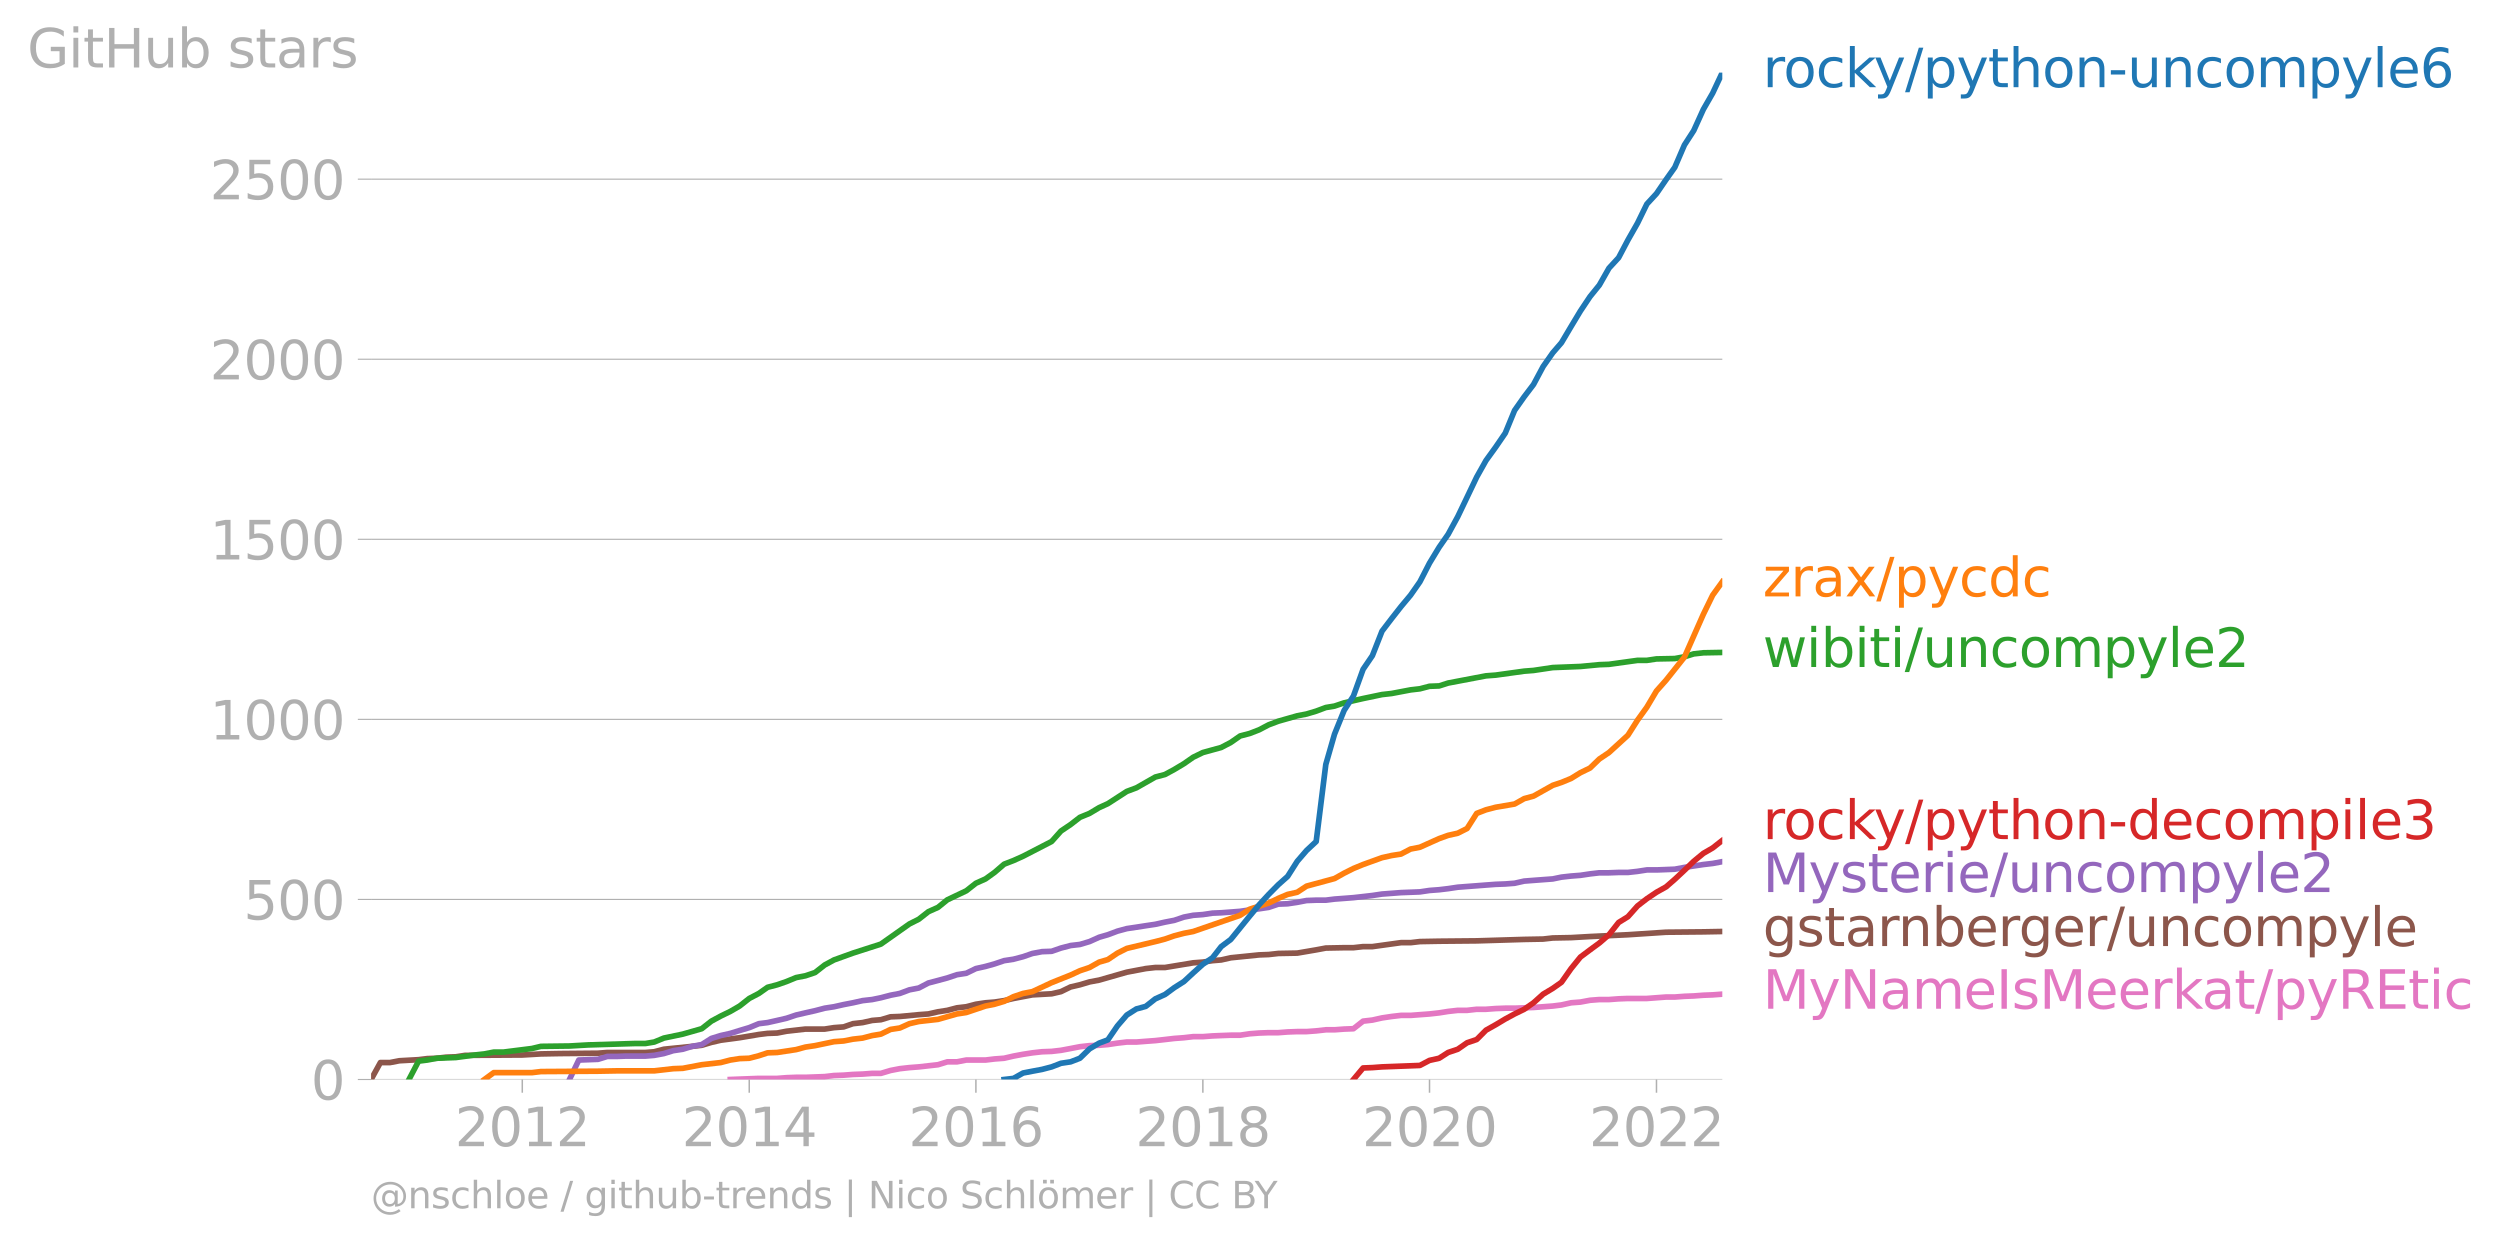 <svg xmlns:xlink="http://www.w3.org/1999/xlink" width="880.977" height="438.437" viewBox="0 0 660.733 328.828" xmlns="http://www.w3.org/2000/svg"><defs><style>*{stroke-linejoin:round;stroke-linecap:butt}</style></defs><g id="figure_1"><path d="M0 328.828h660.733V0H0v328.828z" style="fill:none" id="patch_1"/><g id="axes_1"><path d="M98.073 285.3h357.12V19.188H98.073V285.3z" style="fill:none" id="patch_2"/><g id="matplotlib.axis_1"><g id="xtick_1"><g id="line2d_1"><defs><path id="m836048f4ea" d="M0 0v3.5" style="stroke:#b0b0b0;stroke-width:.4"/></defs><use xlink:href="#m836048f4ea" x="138.036" y="285.3" style="fill:#b0b0b0;stroke:#b0b0b0;stroke-width:.4"/></g><g style="fill:#b0b0b0" transform="matrix(.14 0 0 -.14 120.22 302.938)" id="text_1"><defs><path id="DejaVuSans-32" d="M1228 531h2203V0H469v531q359 372 979 998 621 627 780 809 303 340 423 576 121 236 121 464 0 372-261 606-261 235-680 235-297 0-627-103-329-103-704-313v638q381 153 712 231 332 78 607 78 725 0 1156-363 431-362 431-968 0-288-108-546-107-257-392-607-78-91-497-524-418-433-1181-1211z" transform="scale(.016)"/><path id="DejaVuSans-30" d="M2034 4250q-487 0-733-480-245-479-245-1442 0-959 245-1439 246-480 733-480 491 0 736 480 246 480 246 1439 0 963-246 1442-245 480-736 480zm0 500q785 0 1199-621 414-620 414-1801 0-1178-414-1799Q2819-91 2034-91q-784 0-1198 620-414 621-414 1799 0 1181 414 1801 414 621 1198 621z" transform="scale(.016)"/><path id="DejaVuSans-31" d="M794 531h1031v3560L703 3866v575l1116 225h631V531h1031V0H794v531z" transform="scale(.016)"/></defs><use xlink:href="#DejaVuSans-32"/><use xlink:href="#DejaVuSans-30" x="63.623"/><use xlink:href="#DejaVuSans-31" x="127.246"/><use xlink:href="#DejaVuSans-32" x="190.869"/></g></g><g id="xtick_2"><use xlink:href="#m836048f4ea" x="198.021" y="285.3" style="fill:#b0b0b0;stroke:#b0b0b0;stroke-width:.4" id="line2d_2"/><g style="fill:#b0b0b0" transform="matrix(.14 0 0 -.14 180.206 302.938)" id="text_2"><defs><path id="DejaVuSans-34" d="M2419 4116 825 1625h1594v2491zm-166 550h794V1625h666v-525h-666V0h-628v1100H313v609l1940 2957z" transform="scale(.016)"/></defs><use xlink:href="#DejaVuSans-32"/><use xlink:href="#DejaVuSans-30" x="63.623"/><use xlink:href="#DejaVuSans-31" x="127.246"/><use xlink:href="#DejaVuSans-34" x="190.869"/></g></g><g id="xtick_3"><use xlink:href="#m836048f4ea" x="257.924" y="285.3" style="fill:#b0b0b0;stroke:#b0b0b0;stroke-width:.4" id="line2d_3"/><g style="fill:#b0b0b0" transform="matrix(.14 0 0 -.14 240.109 302.938)" id="text_3"><defs><path id="DejaVuSans-36" d="M2113 2584q-425 0-674-291-248-290-248-796 0-503 248-796 249-292 674-292t673 292q248 293 248 796 0 506-248 796-248 291-673 291zm1253 1979v-575q-238 112-480 171-242 60-480 60-625 0-955-422-329-422-376-1275 184 272 462 417 279 145 613 145 703 0 1111-427 408-426 408-1160 0-719-425-1154Q2819-91 2113-91q-810 0-1238 620-428 621-428 1799 0 1106 525 1764t1409 658q238 0 480-47t505-140z" transform="scale(.016)"/></defs><use xlink:href="#DejaVuSans-32"/><use xlink:href="#DejaVuSans-30" x="63.623"/><use xlink:href="#DejaVuSans-31" x="127.246"/><use xlink:href="#DejaVuSans-36" x="190.869"/></g></g><g id="xtick_4"><use xlink:href="#m836048f4ea" x="317.909" y="285.3" style="fill:#b0b0b0;stroke:#b0b0b0;stroke-width:.4" id="line2d_4"/><g style="fill:#b0b0b0" transform="matrix(.14 0 0 -.14 300.094 302.938)" id="text_4"><defs><path id="DejaVuSans-38" d="M2034 2216q-450 0-708-241-257-241-257-662 0-422 257-663 258-241 708-241t709 242q260 243 260 662 0 421-258 662-257 241-711 241zm-631 268q-406 100-633 378-226 279-226 679 0 559 398 884 399 325 1092 325 697 0 1094-325t397-884q0-400-227-679-226-278-629-378 456-106 710-416 255-309 255-755 0-679-414-1042Q2806-91 2034-91q-771 0-1186 362-414 363-414 1042 0 446 256 755 257 310 713 416zm-231 997q0-362 226-565 227-203 636-203 407 0 636 203 230 203 230 565 0 363-230 566-229 203-636 203-409 0-636-203-226-203-226-566z" transform="scale(.016)"/></defs><use xlink:href="#DejaVuSans-32"/><use xlink:href="#DejaVuSans-30" x="63.623"/><use xlink:href="#DejaVuSans-31" x="127.246"/><use xlink:href="#DejaVuSans-38" x="190.869"/></g></g><g id="xtick_5"><use xlink:href="#m836048f4ea" x="377.812" y="285.3" style="fill:#b0b0b0;stroke:#b0b0b0;stroke-width:.4" id="line2d_5"/><g style="fill:#b0b0b0" transform="matrix(.14 0 0 -.14 359.997 302.938)" id="text_5"><use xlink:href="#DejaVuSans-32"/><use xlink:href="#DejaVuSans-30" x="63.623"/><use xlink:href="#DejaVuSans-32" x="127.246"/><use xlink:href="#DejaVuSans-30" x="190.869"/></g></g><g id="xtick_6"><use xlink:href="#m836048f4ea" x="437.797" y="285.3" style="fill:#b0b0b0;stroke:#b0b0b0;stroke-width:.4" id="line2d_6"/><g style="fill:#b0b0b0" transform="matrix(.14 0 0 -.14 419.982 302.938)" id="text_6"><use xlink:href="#DejaVuSans-32"/><use xlink:href="#DejaVuSans-30" x="63.623"/><use xlink:href="#DejaVuSans-32" x="127.246"/><use xlink:href="#DejaVuSans-32" x="190.869"/></g></g></g><g id="matplotlib.axis_2"><g id="ytick_1"><path d="M98.073 285.3h357.12" clip-path="url(#p57b2402890)" style="fill:none;stroke:#b0b0b0;stroke-width:.3;stroke-linecap:square" id="line2d_7"/><g id="line2d_8"><defs><path id="m64aa85d03d" d="M0 0h-3.5" style="stroke:#b0b0b0;stroke-width:.3"/></defs><use xlink:href="#m64aa85d03d" x="98.073" y="285.3" style="fill:#b0b0b0;stroke:#b0b0b0;stroke-width:.3"/></g><use xlink:href="#DejaVuSans-30" style="fill:#b0b0b0" transform="matrix(.14 0 0 -.14 82.166 290.62)" id="text_7"/></g><g id="ytick_2"><path d="M98.073 237.713h357.12" clip-path="url(#p57b2402890)" style="fill:none;stroke:#b0b0b0;stroke-width:.3;stroke-linecap:square" id="line2d_9"/><use xlink:href="#m64aa85d03d" x="98.073" y="237.713" style="fill:#b0b0b0;stroke:#b0b0b0;stroke-width:.3" id="line2d_10"/><g style="fill:#b0b0b0" transform="matrix(.14 0 0 -.14 64.35 243.031)" id="text_8"><defs><path id="DejaVuSans-35" d="M691 4666h2478v-532H1269V2991q137 47 274 70 138 23 276 23 781 0 1237-428 457-428 457-1159 0-753-469-1171Q2575-91 1722-91q-294 0-599 50Q819 9 494 109v635q281-153 581-228t634-75q541 0 856 284 316 284 316 772 0 487-316 771-315 285-856 285-253 0-505-56-251-56-513-175v2344z" transform="scale(.016)"/></defs><use xlink:href="#DejaVuSans-35"/><use xlink:href="#DejaVuSans-30" x="63.623"/><use xlink:href="#DejaVuSans-30" x="127.246"/></g></g><g id="ytick_3"><path d="M98.073 190.125h357.12" clip-path="url(#p57b2402890)" style="fill:none;stroke:#b0b0b0;stroke-width:.3;stroke-linecap:square" id="line2d_11"/><use xlink:href="#m64aa85d03d" x="98.073" y="190.125" style="fill:#b0b0b0;stroke:#b0b0b0;stroke-width:.3" id="line2d_12"/><g style="fill:#b0b0b0" transform="matrix(.14 0 0 -.14 55.443 195.443)" id="text_9"><use xlink:href="#DejaVuSans-31"/><use xlink:href="#DejaVuSans-30" x="63.623"/><use xlink:href="#DejaVuSans-30" x="127.246"/><use xlink:href="#DejaVuSans-30" x="190.869"/></g></g><g id="ytick_4"><path d="M98.073 142.537h357.12" clip-path="url(#p57b2402890)" style="fill:none;stroke:#b0b0b0;stroke-width:.3;stroke-linecap:square" id="line2d_13"/><use xlink:href="#m64aa85d03d" x="98.073" y="142.537" style="fill:#b0b0b0;stroke:#b0b0b0;stroke-width:.3" id="line2d_14"/><g style="fill:#b0b0b0" transform="matrix(.14 0 0 -.14 55.443 147.855)" id="text_10"><use xlink:href="#DejaVuSans-31"/><use xlink:href="#DejaVuSans-35" x="63.623"/><use xlink:href="#DejaVuSans-30" x="127.246"/><use xlink:href="#DejaVuSans-30" x="190.869"/></g></g><g id="ytick_5"><path d="M98.073 94.949h357.12" clip-path="url(#p57b2402890)" style="fill:none;stroke:#b0b0b0;stroke-width:.3;stroke-linecap:square" id="line2d_15"/><use xlink:href="#m64aa85d03d" x="98.073" y="94.949" style="fill:#b0b0b0;stroke:#b0b0b0;stroke-width:.3" id="line2d_16"/><g style="fill:#b0b0b0" transform="matrix(.14 0 0 -.14 55.443 100.267)" id="text_11"><use xlink:href="#DejaVuSans-32"/><use xlink:href="#DejaVuSans-30" x="63.623"/><use xlink:href="#DejaVuSans-30" x="127.246"/><use xlink:href="#DejaVuSans-30" x="190.869"/></g></g><g id="ytick_6"><path d="M98.073 47.36h357.12" clip-path="url(#p57b2402890)" style="fill:none;stroke:#b0b0b0;stroke-width:.3;stroke-linecap:square" id="line2d_17"/><use xlink:href="#m64aa85d03d" x="98.073" y="47.361" style="fill:#b0b0b0;stroke:#b0b0b0;stroke-width:.3" id="line2d_18"/><g style="fill:#b0b0b0" transform="matrix(.14 0 0 -.14 55.443 52.68)" id="text_12"><use xlink:href="#DejaVuSans-32"/><use xlink:href="#DejaVuSans-35" x="63.623"/><use xlink:href="#DejaVuSans-30" x="127.246"/><use xlink:href="#DejaVuSans-30" x="190.869"/></g></g><g style="fill:#b0b0b0" transform="matrix(.14 0 0 -.14 7.2 17.838)" id="text_13"><defs><path id="DejaVuSans-47" d="M3809 666v1253H2778v519h1656V434q-365-259-806-392-440-133-940-133-1094 0-1712 639-617 640-617 1780 0 1144 617 1783 618 639 1712 639 456 0 867-113 411-112 758-331v-672q-350 297-744 447t-828 150q-857 0-1287-478-429-478-429-1425 0-944 429-1422 430-478 1287-478 334 0 596 58 263 58 472 180z" transform="scale(.016)"/><path id="DejaVuSans-69" d="M603 3500h575V0H603v3500zm0 1363h575v-729H603v729z" transform="scale(.016)"/><path id="DejaVuSans-74" d="M1172 4494v-994h1184v-447H1172V1153q0-428 117-550t477-122h590V0h-590q-666 0-919 248-253 249-253 905v1900H172v447h422v994h578z" transform="scale(.016)"/><path id="DejaVuSans-48" d="M628 4666h631V2753h2294v1913h631V0h-631v2222H1259V0H628v4666z" transform="scale(.016)"/><path id="DejaVuSans-75" d="M544 1381v2119h575V1403q0-497 193-746 194-248 582-248 465 0 735 297 271 297 271 810v1984h575V0h-575v538q-209-319-486-474-276-155-642-155-603 0-916 375-312 375-312 1097zm1447 2203z" transform="scale(.016)"/><path id="DejaVuSans-62" d="M3116 1747q0 634-261 995t-717 361q-457 0-718-361t-261-995q0-634 261-995t718-361q456 0 717 361t261 995zM1159 2969q182 312 458 463 277 152 661 152 638 0 1036-506 399-506 399-1331T3314 415Q2916-91 2278-91q-384 0-661 152-276 152-458 464V0H581v4863h578V2969z" transform="scale(.016)"/><path id="DejaVuSans-73" d="M2834 3397v-544q-243 125-506 187-262 63-544 63-428 0-642-131t-214-394q0-200 153-314t616-217l197-44q612-131 870-370t258-667q0-488-386-773Q2250-91 1575-91q-281 0-586 55T347 128v594q319-166 628-249 309-82 613-82 406 0 624 139 219 139 219 392 0 234-158 359-157 125-692 241l-200 47q-534 112-772 345-237 233-237 639 0 494 350 762 350 269 994 269 318 0 599-47 282-46 519-140z" transform="scale(.016)"/><path id="DejaVuSans-61" d="M2194 1759q-697 0-966-159t-269-544q0-306 202-486 202-179 548-179 479 0 768 339t289 901v128h-572zm1147 238V0h-575v531q-197-318-491-470T1556-91q-537 0-855 302-317 302-317 808 0 590 395 890 396 300 1180 300h807v57q0 397-261 614t-733 217q-300 0-585-72-284-72-546-216v532q315 122 612 182 297 61 578 61 760 0 1135-394 375-393 375-1193z" transform="scale(.016)"/><path id="DejaVuSans-72" d="M2631 2963q-97 56-211 82-114 27-251 27-488 0-749-317t-261-911V0H581v3500h578v-544q182 319 472 473 291 155 707 155 59 0 131-8 72-7 159-23l3-590z" transform="scale(.016)"/></defs><use xlink:href="#DejaVuSans-47"/><use xlink:href="#DejaVuSans-69" x="77.49"/><use xlink:href="#DejaVuSans-74" x="105.273"/><use xlink:href="#DejaVuSans-48" x="144.482"/><use xlink:href="#DejaVuSans-75" x="219.678"/><use xlink:href="#DejaVuSans-62" x="283.057"/><use xlink:href="#DejaVuSans-20" x="346.533"/><use xlink:href="#DejaVuSans-73" x="378.32"/><use xlink:href="#DejaVuSans-74" x="430.42"/><use xlink:href="#DejaVuSans-61" x="469.629"/><use xlink:href="#DejaVuSans-72" x="530.908"/><use xlink:href="#DejaVuSans-73" x="572.021"/></g></g><path d="m193.015 285.3 2.462-.095 2.544-.095 2.544-.095h4.841l2.462-.19 2.544-.096h2.461l2.544-.095 2.544-.095 2.462-.285 2.544-.096 2.461-.19 2.544-.095 2.544-.19h2.298l2.544-.762 2.461-.476 2.544-.285 2.462-.19 2.544-.286 2.544-.286 2.461-.761h2.544l2.462-.476h5.088l2.38-.286 2.543-.19 2.462-.57 2.544-.477 2.461-.38 2.544-.286 2.544-.095 2.462-.286 2.544-.476 2.461-.476 2.544-.285 2.544-.095 2.298-.19 2.544-.381 2.461-.286h2.544l2.462-.19 2.544-.19 2.544-.286 2.461-.286 2.544-.19 2.462-.285h2.544l2.544-.19 2.297-.096 2.544-.095h2.462l2.544-.38 2.461-.191 2.544-.095h2.544l2.462-.19 2.544-.096h2.461l2.544-.19 2.544-.286h2.298l2.543-.19 2.462-.095 2.544-1.999 2.462-.286 2.544-.57 2.543-.381 2.462-.286h2.544l2.462-.19 2.544-.19 2.543-.286 2.38-.38 2.544-.286h2.462l2.544-.286h2.461l2.544-.19 2.544-.095h2.462l2.544-.096 2.461-.095 2.544-.19 2.544-.19 2.298-.286 2.543-.571 2.462-.19 2.544-.476 2.462-.19h2.544l2.543-.19 2.462-.096h5.006l2.544-.19 2.543-.19h2.298l2.544-.191 2.462-.095 2.544-.19 2.461-.096 2.544-.19" clip-path="url(#p57b2402890)" style="fill:none;stroke:#e377c2;stroke-width:1.5;stroke-linecap:square" id="line2d_19"/><path d="m98.073 285.3 2.462-4.473h2.544l2.461-.476 5.088-.285 2.298-.286 2.544-.095 2.461-.285 2.544-.096 2.462-.38 15.099-.095 4.923-.286 5.006-.095 10.093-.095 2.462-.19h10.093l2.298-.191 2.544-.666 7.467-.762 2.544-.285 2.544-.762 2.461-.57 5.006-.667 5.088-.857 2.297-.285 2.544-.095 2.462-.476 5.005-.571h5.088l2.462-.38 2.544-.191 2.461-.857 2.544-.285 2.544-.571 2.298-.19 2.544-.762 2.461-.095 5.006-.476 2.544-.19 2.544-.572 2.461-.38 2.544-.667 2.462-.285 2.544-.666 2.544-.381 2.38-.19 2.543-.381 2.462-.571 5.005-.952 5.088-.285 2.462-.571 2.544-1.238 2.461-.57 2.544-.762 2.544-.476 7.303-2.094 5.006-.952 2.544-.285h2.544l7.467-1.238 2.544-.19 2.544-.38 2.297-.19 2.544-.572 7.467-.761 2.544-.096 2.544-.285 5.006-.095 5.005-.857 2.544-.476 4.841-.095h2.462l2.544-.285h2.462l7.55-1.047h2.543l2.462-.286 5.087-.095 9.93-.095 12.555-.381 5.005-.095 2.544-.286 4.841-.095 5.006-.285 10.011-.476 10.093-.666 9.848-.096 5.005-.095h0" clip-path="url(#p57b2402890)" style="fill:none;stroke:#8c564b;stroke-width:1.5;stroke-linecap:square" id="line2d_20"/><path d="m150.509 285.3 2.461-5.139 2.544-.095 2.544-.095 2.462-.762h2.544l2.461-.095h5.088l2.298-.19 2.544-.476 2.461-.762 2.544-.38 2.462-.762 2.544-.476 2.544-1.618 2.461-.761 2.544-.571 2.462-.761 2.544-.762 2.544-1.047 2.297-.285 2.544-.571 2.462-.571 2.544-.857 2.461-.571 2.544-.571 2.544-.666 2.462-.381 2.544-.571 2.461-.476 2.544-.571 2.544-.286 2.298-.475 2.544-.667 2.461-.476 2.544-.951 2.462-.476 2.544-1.333 2.544-.666 2.461-.666 2.544-.857 2.462-.38 2.544-1.238 2.544-.57 2.38-.667 2.543-.857 2.462-.38 2.544-.667 2.461-.856 2.544-.476 2.544-.095 2.462-.857 2.544-.666 2.461-.285 2.544-.762 2.544-1.142 2.298-.666 2.544-.952 2.461-.666 2.544-.38 2.462-.382 2.544-.38 2.544-.571 2.461-.476 2.544-.857 2.462-.476 2.544-.19 2.544-.38 2.297-.096 2.544-.19 2.462-.19 2.544-.381 2.461-.286 2.544-.38 2.544-.857 2.462-.095 2.544-.381 2.461-.476 2.544-.095h2.544l2.298-.286 2.543-.19 2.462-.19 2.544-.286 2.462-.285 2.544-.381 2.543-.19 2.462-.19 2.544-.096 2.462-.095 2.544-.38 2.543-.191 2.38-.286 2.544-.38 2.462-.19 2.544-.191 2.461-.19 2.544-.19 2.544-.096 2.462-.19 2.544-.571 2.461-.19 2.544-.191 2.544-.19 2.298-.476 2.543-.286 2.462-.19 2.544-.381 2.462-.286h2.544l2.543-.095h2.462l2.544-.285 2.462-.38h2.544l2.543-.096 2.298-.095 2.544-.476 2.462-.38 2.544-.382 2.461-.285 2.544-.476" clip-path="url(#p57b2402890)" style="fill:none;stroke:#9467bd;stroke-width:1.5;stroke-linecap:square" id="line2d_21"/><g style="fill:#1f77b4" transform="matrix(.14 0 0 -.14 465.907 23.052)" id="text_14"><defs><path id="DejaVuSans-6f" d="M1959 3097q-462 0-731-361t-269-989q0-628 267-989 268-361 733-361 460 0 728 362 269 363 269 988 0 622-269 986-268 364-728 364zm0 487q750 0 1178-488 429-487 429-1349 0-859-429-1349Q2709-91 1959-91q-753 0-1180 489-426 490-426 1349 0 862 426 1349 427 488 1180 488z" transform="scale(.016)"/><path id="DejaVuSans-63" d="M3122 3366v-538q-244 135-489 202t-495 67q-560 0-870-355-309-354-309-995t309-996q310-354 870-354 250 0 495 67t489 202V134Q2881 22 2623-34q-257-57-548-57-791 0-1257 497-465 497-465 1341 0 856 470 1346 471 491 1290 491 265 0 518-55 253-54 491-163z" transform="scale(.016)"/><path id="DejaVuSans-6b" d="M581 4863h578V1991l1716 1509h734L1753 1863 3688 0h-750L1159 1709V0H581v4863z" transform="scale(.016)"/><path id="DejaVuSans-79" d="M2059-325q-243-625-475-815-231-191-618-191H506v481h338q237 0 368 113 132 112 291 531l103 262L191 3500h609L1894 763l1094 2737h609L2059-325z" transform="scale(.016)"/><path id="DejaVuSans-2f" d="M1625 4666h531L531-594H0l1625 5260z" transform="scale(.016)"/><path id="DejaVuSans-70" d="M1159 525v-1856H581v4831h578v-531q182 312 458 463 277 152 661 152 638 0 1036-506 399-506 399-1331T3314 415Q2916-91 2278-91q-384 0-661 152-276 152-458 464zm1957 1222q0 634-261 995t-717 361q-457 0-718-361t-261-995q0-634 261-995t718-361q456 0 717 361t261 995z" transform="scale(.016)"/><path id="DejaVuSans-68" d="M3513 2113V0h-575v2094q0 497-194 743-194 247-581 247-466 0-735-297-269-296-269-809V0H581v4863h578V2956q207 316 486 472 280 156 646 156 603 0 912-373 310-373 310-1098z" transform="scale(.016)"/><path id="DejaVuSans-6e" d="M3513 2113V0h-575v2094q0 497-194 743-194 247-581 247-466 0-735-297-269-296-269-809V0H581v3500h578v-544q207 316 486 472 280 156 646 156 603 0 912-373 310-373 310-1098z" transform="scale(.016)"/><path id="DejaVuSans-2d" d="M313 2009h1684v-512H313v512z" transform="scale(.016)"/><path id="DejaVuSans-6d" d="M3328 2828q216 388 516 572t706 184q547 0 844-383 297-382 297-1088V0h-578v2094q0 503-179 746-178 244-543 244-447 0-707-297-259-296-259-809V0h-578v2094q0 506-178 748t-550 242q-441 0-701-298-259-298-259-808V0H581v3500h578v-544q197 322 472 475t653 153q382 0 649-194 267-193 395-562z" transform="scale(.016)"/><path id="DejaVuSans-6c" d="M603 4863h575V0H603v4863z" transform="scale(.016)"/><path id="DejaVuSans-65" d="M3597 1894v-281H953q38-594 358-905t892-311q331 0 642 81t618 244V178Q3153 47 2828-22t-659-69q-838 0-1327 487-489 488-489 1320 0 859 464 1363 464 505 1252 505 706 0 1117-455 411-454 411-1235zm-575 169q-6 471-264 752-258 282-683 282-481 0-770-272t-333-766l2050 4z" transform="scale(.016)"/></defs><use xlink:href="#DejaVuSans-72"/><use xlink:href="#DejaVuSans-6f" x="38.863"/><use xlink:href="#DejaVuSans-63" x="100.045"/><use xlink:href="#DejaVuSans-6b" x="155.025"/><use xlink:href="#DejaVuSans-79" x="209.311"/><use xlink:href="#DejaVuSans-2f" x="268.49"/><use xlink:href="#DejaVuSans-70" x="302.182"/><use xlink:href="#DejaVuSans-79" x="365.658"/><use xlink:href="#DejaVuSans-74" x="424.838"/><use xlink:href="#DejaVuSans-68" x="464.047"/><use xlink:href="#DejaVuSans-6f" x="527.426"/><use xlink:href="#DejaVuSans-6e" x="588.607"/><use xlink:href="#DejaVuSans-2d" x="651.986"/><use xlink:href="#DejaVuSans-75" x="688.07"/><use xlink:href="#DejaVuSans-6e" x="751.449"/><use xlink:href="#DejaVuSans-63" x="814.828"/><use xlink:href="#DejaVuSans-6f" x="869.809"/><use xlink:href="#DejaVuSans-6d" x="930.99"/><use xlink:href="#DejaVuSans-70" x="1028.402"/><use xlink:href="#DejaVuSans-79" x="1091.879"/><use xlink:href="#DejaVuSans-6c" x="1151.059"/><use xlink:href="#DejaVuSans-65" x="1178.842"/><use xlink:href="#DejaVuSans-36" x="1240.365"/></g><g style="fill:#ff7f0e" transform="matrix(.14 0 0 -.14 465.907 157.63)" id="text_15"><defs><path id="DejaVuSans-7a" d="M353 3500h2731v-525L922 459h2162V0H275v525l2163 2516H353v459z" transform="scale(.016)"/><path id="DejaVuSans-78" d="M3513 3500 2247 1797 3578 0h-678L1881 1375 863 0H184l1360 1831L300 3500h678l928-1247 928 1247h679z" transform="scale(.016)"/><path id="DejaVuSans-64" d="M2906 2969v1894h575V0h-575v525q-181-312-458-464-276-152-664-152-634 0-1033 506-398 507-398 1332t398 1331q399 506 1033 506 388 0 664-152 277-151 458-463zM947 1747q0-634 261-995t717-361q456 0 718 361 263 361 263 995t-263 995q-262 361-718 361t-717-361q-261-361-261-995z" transform="scale(.016)"/></defs><use xlink:href="#DejaVuSans-7a"/><use xlink:href="#DejaVuSans-72" x="52.49"/><use xlink:href="#DejaVuSans-61" x="93.604"/><use xlink:href="#DejaVuSans-78" x="154.883"/><use xlink:href="#DejaVuSans-2f" x="214.063"/><use xlink:href="#DejaVuSans-70" x="247.754"/><use xlink:href="#DejaVuSans-79" x="311.23"/><use xlink:href="#DejaVuSans-63" x="370.41"/><use xlink:href="#DejaVuSans-64" x="425.391"/><use xlink:href="#DejaVuSans-63" x="488.867"/></g><g style="fill:#2ca02c" transform="matrix(.14 0 0 -.14 465.907 176.285)" id="text_16"><defs><path id="DejaVuSans-77" d="M269 3500h575l719-2731 715 2731h678l719-2731 716 2731h575L4050 0h-678l-753 2869L1863 0h-679L269 3500z" transform="scale(.016)"/></defs><use xlink:href="#DejaVuSans-77"/><use xlink:href="#DejaVuSans-69" x="81.787"/><use xlink:href="#DejaVuSans-62" x="109.57"/><use xlink:href="#DejaVuSans-69" x="173.047"/><use xlink:href="#DejaVuSans-74" x="200.83"/><use xlink:href="#DejaVuSans-69" x="240.039"/><use xlink:href="#DejaVuSans-2f" x="267.822"/><use xlink:href="#DejaVuSans-75" x="301.514"/><use xlink:href="#DejaVuSans-6e" x="364.893"/><use xlink:href="#DejaVuSans-63" x="428.271"/><use xlink:href="#DejaVuSans-6f" x="483.252"/><use xlink:href="#DejaVuSans-6d" x="544.434"/><use xlink:href="#DejaVuSans-70" x="641.846"/><use xlink:href="#DejaVuSans-79" x="705.322"/><use xlink:href="#DejaVuSans-6c" x="764.502"/><use xlink:href="#DejaVuSans-65" x="792.285"/><use xlink:href="#DejaVuSans-32" x="853.809"/></g><g style="fill:#d62728" transform="matrix(.14 0 0 -.14 465.907 221.774)" id="text_17"><defs><path id="DejaVuSans-33" d="M2597 2516q453-97 707-404 255-306 255-756 0-690-475-1069Q2609-91 1734-91q-293 0-604 58T488 141v609q262-153 574-231 313-78 654-78 593 0 904 234t311 681q0 413-289 645-289 233-804 233h-544v519h569q465 0 712 186t247 536q0 359-255 551-254 193-729 193-260 0-557-57-297-56-653-174v562q360 100 674 150t592 50q719 0 1137-327 419-326 419-882 0-388-222-655t-631-370z" transform="scale(.016)"/></defs><use xlink:href="#DejaVuSans-72"/><use xlink:href="#DejaVuSans-6f" x="38.863"/><use xlink:href="#DejaVuSans-63" x="100.045"/><use xlink:href="#DejaVuSans-6b" x="155.025"/><use xlink:href="#DejaVuSans-79" x="209.311"/><use xlink:href="#DejaVuSans-2f" x="268.49"/><use xlink:href="#DejaVuSans-70" x="302.182"/><use xlink:href="#DejaVuSans-79" x="365.658"/><use xlink:href="#DejaVuSans-74" x="424.838"/><use xlink:href="#DejaVuSans-68" x="464.047"/><use xlink:href="#DejaVuSans-6f" x="527.426"/><use xlink:href="#DejaVuSans-6e" x="588.607"/><use xlink:href="#DejaVuSans-2d" x="651.986"/><use xlink:href="#DejaVuSans-64" x="688.07"/><use xlink:href="#DejaVuSans-65" x="751.547"/><use xlink:href="#DejaVuSans-63" x="813.07"/><use xlink:href="#DejaVuSans-6f" x="868.051"/><use xlink:href="#DejaVuSans-6d" x="929.232"/><use xlink:href="#DejaVuSans-70" x="1026.645"/><use xlink:href="#DejaVuSans-69" x="1090.121"/><use xlink:href="#DejaVuSans-6c" x="1117.904"/><use xlink:href="#DejaVuSans-65" x="1145.688"/><use xlink:href="#DejaVuSans-33" x="1207.211"/></g><g style="fill:#9467bd" transform="matrix(.14 0 0 -.14 465.907 235.774)" id="text_18"><defs><path id="DejaVuSans-4d" d="M628 4666h941l1190-3175 1197 3175h941V0h-616v4097L3078 897h-634L1241 4097V0H628v4666z" transform="scale(.016)"/></defs><use xlink:href="#DejaVuSans-4d"/><use xlink:href="#DejaVuSans-79" x="86.279"/><use xlink:href="#DejaVuSans-73" x="145.459"/><use xlink:href="#DejaVuSans-74" x="197.559"/><use xlink:href="#DejaVuSans-65" x="236.768"/><use xlink:href="#DejaVuSans-72" x="298.291"/><use xlink:href="#DejaVuSans-69" x="339.404"/><use xlink:href="#DejaVuSans-65" x="367.188"/><use xlink:href="#DejaVuSans-2f" x="428.711"/><use xlink:href="#DejaVuSans-75" x="462.402"/><use xlink:href="#DejaVuSans-6e" x="525.781"/><use xlink:href="#DejaVuSans-63" x="589.16"/><use xlink:href="#DejaVuSans-6f" x="644.141"/><use xlink:href="#DejaVuSans-6d" x="705.322"/><use xlink:href="#DejaVuSans-70" x="802.734"/><use xlink:href="#DejaVuSans-79" x="866.211"/><use xlink:href="#DejaVuSans-6c" x="925.391"/><use xlink:href="#DejaVuSans-65" x="953.174"/><use xlink:href="#DejaVuSans-32" x="1014.697"/></g><g style="fill:#8c564b" transform="matrix(.14 0 0 -.14 465.907 250.046)" id="text_19"><defs><path id="DejaVuSans-67" d="M2906 1791q0 625-258 968-257 344-723 344-462 0-720-344-258-343-258-968 0-622 258-966t720-344q466 0 723 344 258 344 258 966zm575-1357q0-893-397-1329-396-436-1215-436-303 0-572 45t-522 139v559q253-137 500-202 247-66 503-66 566 0 847 295t281 892v285q-178-310-456-463T1784 0Q1141 0 747 490 353 981 353 1791q0 812 394 1302 394 491 1037 491 388 0 666-153t456-462v531h575V434z" transform="scale(.016)"/></defs><use xlink:href="#DejaVuSans-67"/><use xlink:href="#DejaVuSans-73" x="63.477"/><use xlink:href="#DejaVuSans-74" x="115.576"/><use xlink:href="#DejaVuSans-61" x="154.785"/><use xlink:href="#DejaVuSans-72" x="216.064"/><use xlink:href="#DejaVuSans-6e" x="255.428"/><use xlink:href="#DejaVuSans-62" x="318.807"/><use xlink:href="#DejaVuSans-65" x="382.283"/><use xlink:href="#DejaVuSans-72" x="443.807"/><use xlink:href="#DejaVuSans-67" x="483.17"/><use xlink:href="#DejaVuSans-65" x="546.646"/><use xlink:href="#DejaVuSans-72" x="608.17"/><use xlink:href="#DejaVuSans-2f" x="649.283"/><use xlink:href="#DejaVuSans-75" x="682.975"/><use xlink:href="#DejaVuSans-6e" x="746.354"/><use xlink:href="#DejaVuSans-63" x="809.732"/><use xlink:href="#DejaVuSans-6f" x="864.713"/><use xlink:href="#DejaVuSans-6d" x="925.895"/><use xlink:href="#DejaVuSans-70" x="1023.307"/><use xlink:href="#DejaVuSans-79" x="1086.783"/><use xlink:href="#DejaVuSans-6c" x="1145.963"/><use xlink:href="#DejaVuSans-65" x="1173.746"/></g><g style="fill:#e377c2" transform="matrix(.14 0 0 -.14 465.907 266.607)" id="text_20"><defs><path id="DejaVuSans-4e" d="M628 4666h850L3547 763v3903h612V0h-850L1241 3903V0H628v4666z" transform="scale(.016)"/><path id="DejaVuSans-49" d="M628 4666h631V0H628v4666z" transform="scale(.016)"/><path id="DejaVuSans-52" d="M2841 2188q203-69 395-294t386-619L4263 0h-679l-596 1197q-232 469-449 622t-592 153h-688V0H628v4666h1425q800 0 1194-335 394-334 394-1009 0-441-205-732-205-290-595-402zM1259 4147V2491h794q456 0 689 211t233 620q0 409-233 617t-689 208h-794z" transform="scale(.016)"/><path id="DejaVuSans-45" d="M628 4666h2950v-532H1259V2753h2222v-531H1259V531h2375V0H628v4666z" transform="scale(.016)"/></defs><use xlink:href="#DejaVuSans-4d"/><use xlink:href="#DejaVuSans-79" x="86.279"/><use xlink:href="#DejaVuSans-4e" x="145.459"/><use xlink:href="#DejaVuSans-61" x="220.264"/><use xlink:href="#DejaVuSans-6d" x="281.543"/><use xlink:href="#DejaVuSans-65" x="378.955"/><use xlink:href="#DejaVuSans-49" x="440.479"/><use xlink:href="#DejaVuSans-73" x="469.971"/><use xlink:href="#DejaVuSans-4d" x="522.07"/><use xlink:href="#DejaVuSans-65" x="608.35"/><use xlink:href="#DejaVuSans-65" x="669.873"/><use xlink:href="#DejaVuSans-72" x="731.396"/><use xlink:href="#DejaVuSans-6b" x="772.51"/><use xlink:href="#DejaVuSans-61" x="828.67"/><use xlink:href="#DejaVuSans-74" x="889.949"/><use xlink:href="#DejaVuSans-2f" x="929.158"/><use xlink:href="#DejaVuSans-70" x="962.85"/><use xlink:href="#DejaVuSans-79" x="1026.326"/><use xlink:href="#DejaVuSans-52" x="1085.506"/><use xlink:href="#DejaVuSans-45" x="1154.988"/><use xlink:href="#DejaVuSans-74" x="1218.172"/><use xlink:href="#DejaVuSans-69" x="1257.381"/><use xlink:href="#DejaVuSans-63" x="1285.164"/></g><g style="fill:#b0b0b0" transform="matrix(.097 0 0 -.097 98.073 319.337)" id="text_21"><defs><path id="DejaVuSans-40" d="M2381 1678q0-447 222-702 222-254 610-254 384 0 604 256 221 256 221 700 0 438-225 695-225 258-607 258-378 0-602-256-223-256-223-697zm1703-934q-187-241-429-355t-564-114q-538 0-874 389t-336 1014q0 625 337 1015 338 391 873 391 322 0 565-117 244-117 428-354v409h447V722q457 69 714 417 258 349 258 902 0 334-99 628-98 294-298 544-325 409-792 626t-1017 217q-384 0-738-102-353-101-653-301-490-319-767-836-276-517-276-1120 0-497 179-932 180-434 521-765 328-325 759-495 431-171 922-171 403 0 792 136t714 389l281-347q-390-303-851-464t-936-161q-578 0-1091 205-512 205-912 595Q841 78 631 592q-209 514-209 1105 0 569 212 1084 213 516 607 907 403 396 931 607t1119 211q662 0 1229-272 568-271 952-771 234-307 357-666 124-359 124-744 0-822-497-1297T4084 263v481z" transform="scale(.016)"/><path id="DejaVuSans-7c" d="M1344 4891v-6400H813v6400h531z" transform="scale(.016)"/><path id="DejaVuSans-53" d="M3425 4513v-616q-359 172-678 256-319 85-616 85-515 0-795-200t-280-569q0-310 186-468 186-157 705-254l381-78q706-135 1042-474t336-907q0-679-455-1029Q2797-91 1919-91q-331 0-705 75-373 75-773 222v650q384-215 753-325 369-109 725-109 540 0 834 212 294 213 294 607 0 343-211 537t-692 291l-385 75q-706 140-1022 440-315 300-315 835 0 619 436 975t1201 356q329 0 669-60 341-59 697-177z" transform="scale(.016)"/><path id="DejaVuSans-f6" d="M1959 3097q-462 0-731-361t-269-989q0-628 267-989 268-361 733-361 460 0 728 362 269 363 269 988 0 622-269 986-268 364-728 364zm0 487q750 0 1178-488 429-487 429-1349 0-859-429-1349Q2709-91 1959-91q-753 0-1180 489-426 490-426 1349 0 862 426 1349 427 488 1180 488zm295 1266h634v-631h-634v631zm-1222 0h634v-631h-634v631z" transform="scale(.016)"/><path id="DejaVuSans-43" d="M4122 4306v-665q-319 297-680 443-361 147-767 147-800 0-1225-489t-425-1414q0-922 425-1411t1225-489q406 0 767 147t680 444V359q-331-225-702-338-370-112-782-112-1060 0-1670 648-609 649-609 1771 0 1125 609 1773 610 649 1670 649 418 0 788-111 371-111 696-333z" transform="scale(.016)"/><path id="DejaVuSans-42" d="M1259 2228V519h1013q509 0 754 211 246 211 246 645 0 438-246 645-245 208-754 208H1259zm0 1919V2741h935q462 0 688 173 227 174 227 530 0 353-227 528-226 175-688 175h-935zm-631 519h1613q722 0 1112-300 391-300 391-853 0-429-200-682t-588-315q466-100 724-418 258-317 258-792 0-625-425-966Q3088 0 2303 0H628v4666z" transform="scale(.016)"/><path id="DejaVuSans-59" d="M-13 4666h679l1293-1919 1285 1919h678L2272 2222V0h-634v2222L-13 4666z" transform="scale(.016)"/></defs><use xlink:href="#DejaVuSans-40"/><use xlink:href="#DejaVuSans-6e" x="100"/><use xlink:href="#DejaVuSans-73" x="163.379"/><use xlink:href="#DejaVuSans-63" x="215.479"/><use xlink:href="#DejaVuSans-68" x="270.459"/><use xlink:href="#DejaVuSans-6c" x="333.838"/><use xlink:href="#DejaVuSans-6f" x="361.621"/><use xlink:href="#DejaVuSans-65" x="422.803"/><use xlink:href="#DejaVuSans-20" x="484.326"/><use xlink:href="#DejaVuSans-2f" x="516.113"/><use xlink:href="#DejaVuSans-20" x="549.805"/><use xlink:href="#DejaVuSans-67" x="581.592"/><use xlink:href="#DejaVuSans-69" x="645.068"/><use xlink:href="#DejaVuSans-74" x="672.852"/><use xlink:href="#DejaVuSans-68" x="712.061"/><use xlink:href="#DejaVuSans-75" x="775.439"/><use xlink:href="#DejaVuSans-62" x="838.818"/><use xlink:href="#DejaVuSans-2d" x="902.295"/><use xlink:href="#DejaVuSans-74" x="938.379"/><use xlink:href="#DejaVuSans-72" x="977.588"/><use xlink:href="#DejaVuSans-65" x="1016.451"/><use xlink:href="#DejaVuSans-6e" x="1077.975"/><use xlink:href="#DejaVuSans-64" x="1141.354"/><use xlink:href="#DejaVuSans-73" x="1204.83"/><use xlink:href="#DejaVuSans-20" x="1256.93"/><use xlink:href="#DejaVuSans-7c" x="1288.717"/><use xlink:href="#DejaVuSans-20" x="1322.408"/><use xlink:href="#DejaVuSans-4e" x="1354.195"/><use xlink:href="#DejaVuSans-69" x="1429"/><use xlink:href="#DejaVuSans-63" x="1456.783"/><use xlink:href="#DejaVuSans-6f" x="1511.764"/><use xlink:href="#DejaVuSans-20" x="1572.945"/><use xlink:href="#DejaVuSans-53" x="1604.732"/><use xlink:href="#DejaVuSans-63" x="1668.209"/><use xlink:href="#DejaVuSans-68" x="1723.189"/><use xlink:href="#DejaVuSans-6c" x="1786.568"/><use xlink:href="#DejaVuSans-f6" x="1814.352"/><use xlink:href="#DejaVuSans-6d" x="1875.533"/><use xlink:href="#DejaVuSans-65" x="1972.945"/><use xlink:href="#DejaVuSans-72" x="2034.469"/><use xlink:href="#DejaVuSans-20" x="2075.582"/><use xlink:href="#DejaVuSans-7c" x="2107.369"/><use xlink:href="#DejaVuSans-20" x="2141.061"/><use xlink:href="#DejaVuSans-43" x="2172.848"/><use xlink:href="#DejaVuSans-43" x="2242.672"/><use xlink:href="#DejaVuSans-20" x="2312.496"/><use xlink:href="#DejaVuSans-42" x="2344.283"/><use xlink:href="#DejaVuSans-59" x="2407.387"/></g><path d="m357.707 285.3 2.544-3.045 2.462-.095 2.544-.19 2.543-.096 2.462-.095 2.544-.095 2.462-.095 2.544-1.333 2.543-.57 2.38-1.524 2.544-.856 2.462-1.713 2.544-.857 2.461-2.475 2.544-1.427 2.544-1.523 2.462-1.333 2.544-1.237 2.461-1.713 2.544-2.284 2.544-1.523 2.298-1.618 2.543-3.617 2.462-3.045 2.544-1.904 2.462-1.808 2.544-2.19 2.543-3.235 2.462-1.523 2.544-2.855 2.462-1.904 2.544-1.713 2.543-1.428 2.298-1.998 2.544-2.38 2.462-2.38 2.544-2.093 2.461-1.428 2.544-1.998" clip-path="url(#p57b2402890)" style="fill:none;stroke:#d62728;stroke-width:1.5;stroke-linecap:square" id="line2d_22"/><path d="m108.084 285.3 2.544-4.853 2.298-.286 2.544-.476 5.005-.19 5.006-.666 2.544-.286 2.461-.476h2.544l7.55-.952 2.38-.57 7.549-.096 5.005-.285 12.555-.381h2.544l2.298-.38 2.544-1.048 5.005-1.047 5.006-1.427 2.544-1.999 2.461-1.332 2.544-1.238 2.462-1.427 2.544-2 2.544-1.332 2.297-1.618 2.544-.666 2.462-.856 2.544-1.047 2.461-.476 2.544-.857 2.544-1.998 2.462-1.333 5.005-1.808 7.386-2.38 7.55-5.33 2.46-1.237 2.545-1.999 2.544-1.142 2.461-1.998 5.006-2.38 2.544-1.998 2.544-1.143 2.38-1.713 2.543-2.189 2.462-.951 2.544-1.143 7.55-3.902 2.46-2.76 2.545-1.713 2.461-1.904 2.544-1.047 2.544-1.522 2.298-1.047 5.005-3.236 2.544-.952 5.006-2.855 2.544-.667 2.461-1.332 2.544-1.523 2.462-1.713 2.544-1.237 4.841-1.333 2.544-1.332 2.462-1.713 2.544-.667 2.461-.951 2.544-1.333 2.544-.952 5.006-1.427 2.461-.476 2.544-.762 2.544-.951 2.298-.381 2.543-.857 5.006-1.142 5.006-1.047 2.543-.285 5.006-.952 2.462-.285 2.544-.667 2.543-.095 2.38-.761 10.011-1.904 2.544-.19 7.55-1.047 2.461-.19 5.088-.762 7.303-.285 5.006-.476 2.544-.095 7.55-1.047h2.46l2.545-.381 4.841-.095 2.544-.476 2.462-.762 2.544-.285 5.005-.095h0" clip-path="url(#p57b2402890)" style="fill:none;stroke:#2ca02c;stroke-width:1.5;stroke-linecap:square" id="line2d_23"/><path d="m128.025 285.3 2.461-1.808h10.094l2.38-.285 15.098-.096 5.006-.095h9.847l5.005-.57 2.544-.096 5.006-.952 5.005-.57 2.544-.667 2.462-.38 2.544-.096 2.544-.666 2.297-.762 2.544-.095 5.006-.761 2.461-.666 2.544-.381 5.006-1.047 2.544-.19 2.461-.476 2.544-.286 2.544-.666 2.298-.38 2.544-1.238 2.461-.38 2.544-1.143 2.462-.57 5.088-.572 5.005-1.428 2.462-.38 5.088-1.713 2.38-.476 2.543-.762 2.462-1.237 2.544-.857 2.461-.475 5.088-2.38 5.006-1.999 2.461-1.142 2.544-.856 2.544-1.428 2.298-.666 2.544-1.713 2.461-1.238 7.55-1.808 2.544-.666 2.461-.857 2.544-.666 2.462-.476 12.39-4.283 2.545-1.618 5.005-1.618 2.544-1.237 2.462-1.047 2.544-.571 2.461-1.618 7.386-1.999 2.543-1.427 2.462-1.238 2.544-1.047 5.006-1.808 2.543-.571 2.462-.38 2.544-1.333 2.462-.476 5.087-2.284 2.38-.857 2.544-.57 2.462-1.238 2.544-3.998 2.461-.951 2.544-.667 5.006-.856 2.544-1.428 2.461-.666 5.088-2.855 2.298-.762 2.543-1.047 2.462-1.522 2.544-1.238 2.462-2.38 2.544-1.712 5.005-4.569 2.544-3.997 2.462-3.426 2.544-4.283 2.543-2.856 4.842-6.09 5.006-11.327 2.461-5.044 2.544-3.522h0" clip-path="url(#p57b2402890)" style="fill:none;stroke:#ff7f0e;stroke-width:1.5;stroke-linecap:square" id="line2d_24"/><path d="m265.391 285.3 2.462-.285 2.544-1.428 2.461-.476 2.544-.475 2.544-.667 2.462-.951 2.544-.381 2.461-.952 2.544-2.474 2.544-1.523 2.298-.857 2.544-3.712 2.461-2.855 2.544-1.618 2.462-.666 2.544-1.999 2.544-1.142 2.461-1.808 2.544-1.618 2.462-2.285 2.544-2.284 2.544-1.713 2.297-2.95 2.544-1.904 2.462-3.046 2.544-3.14 2.461-2.95 2.544-2.761 2.544-2.57 2.462-2.189 2.544-3.997 2.461-2.855 2.544-2.38 2.544-20.367 2.298-7.995 2.543-6.282 2.462-3.807 2.544-7.043 2.462-3.617 2.544-6.472 2.543-3.33 2.462-3.142 2.544-3.045 2.462-3.522 2.544-4.949 2.543-4.188 2.38-3.426 2.544-4.664 2.462-5.139 2.544-5.33 2.461-4.378 2.544-3.522 2.544-3.711 2.462-5.996 2.544-3.617 2.461-3.236 2.544-4.759 2.544-3.617 2.298-2.665 2.543-4.282 2.462-4.093 2.544-3.807 2.462-3.046 2.544-4.473 2.543-2.76 2.462-4.664 2.544-4.473 2.462-5.044 2.544-2.76 2.543-3.712 2.298-3.236 2.544-5.901 2.462-3.807 2.544-5.616 2.461-4.282 2.544-5.426" clip-path="url(#p57b2402890)" style="fill:none;stroke:#1f77b4;stroke-width:1.5;stroke-linecap:square" id="line2d_25"/></g></g><defs><clipPath id="p57b2402890"><path d="M98.073 19.188h357.12V285.3H98.073z"/></clipPath></defs></svg>